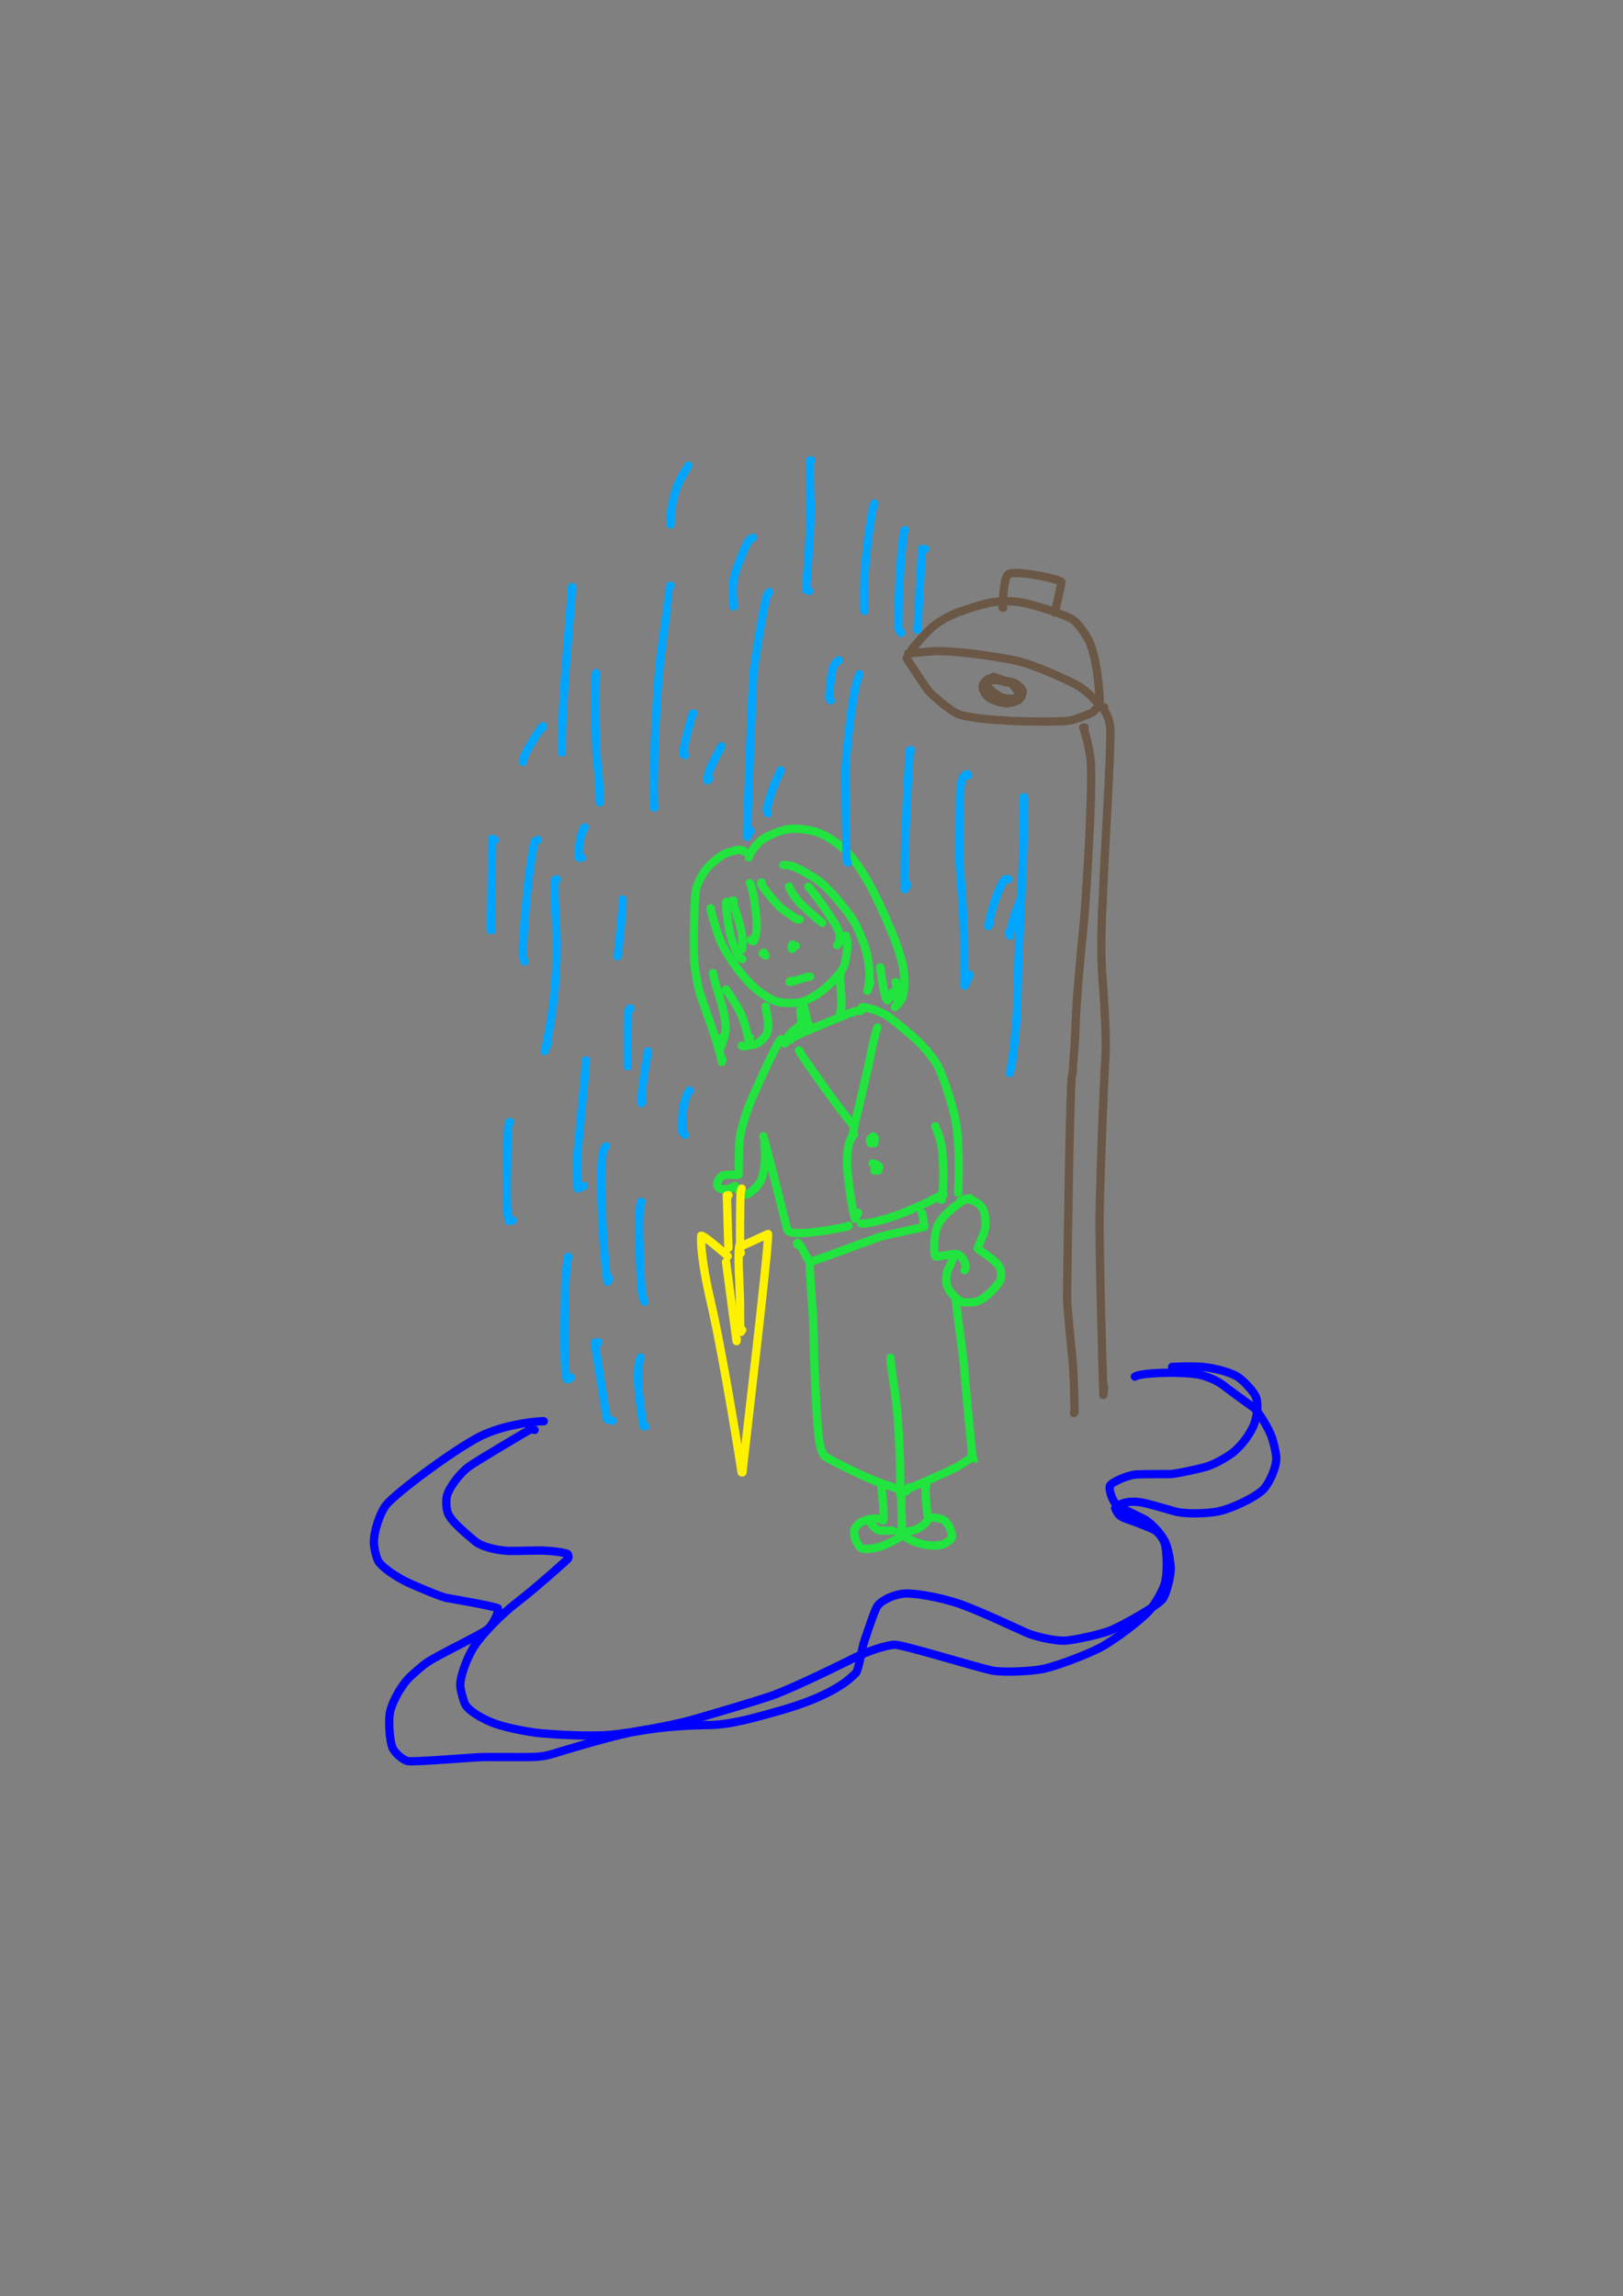 <?xml version="1.0" encoding="UTF-8" standalone="no"?>
<!DOCTYPE svg PUBLIC "-//W3C//DTD SVG 1.1//EN" "http://www.w3.org/Graphics/SVG/1.1/DTD/svg11.dtd">
<svg width="64.20" height="90.84" viewBox="0.00 0.00 535.00 757.00" xmlns="http://www.w3.org/2000/svg" xmlns:xlink="http://www.w3.org/1999/xlink">
<rect x="0.00" y="0.00" width="535.00" height="757.00" fill="#808080" stroke="none"/>
<g stroke-linecap="round" id="39">
<path d="M234.27,299.42 C234.25,299.72 234.26,299.98 234.32,300.22 C234.91,302.16 236.45,308.14 237.92,311.17 C240.35,316.12 245.11,322.51 248.83,325.75 C250.98,327.59 254.10,329.61 256.04,330.19 C257.85,330.71 261.84,330.84 263.81,330.43 C266.08,329.93 269.61,327.83 271.94,325.83 C274.43,323.65 277.60,320.33 278.32,318.21 C278.82,316.64 279.33,313.04 279.38,311.20 C279.39,310.55 279.01,309.21 278.80,308.48" fill="none" stroke="rgb(33, 228, 63)" stroke-width="2.73" stroke-opacity="1.00" stroke-linejoin="round"/>
<path d="M245.26,280.72 C245.26,280.72 245.16,280.47 245.16,280.47 C244.57,280.30 244.08,280.18 243.76,280.16 C242.82,280.13 240.10,280.90 238.64,281.61 C236.83,282.51 233.68,285.24 232.45,286.93 C230.75,289.33 229.58,292.22 229.35,293.69 C228.88,296.84 228.43,311.92 228.91,317.83 C229.08,319.84 230.14,325.43 230.70,327.40 C231.26,329.32 237.13,345.12 237.81,349.47 C237.84,349.66 237.87,349.87 237.90,350.11 C237.90,350.11 238.13,349.35 238.13,349.35" fill="none" stroke="rgb(33, 228, 63)" stroke-width="2.73" stroke-opacity="1.00" stroke-linejoin="round"/>
<path d="M235.04,320.82 C235.02,321.46 235.48,323.21 237.03,328.17 C238.45,332.65 239.33,337.05 239.19,339.45 C239.02,341.50 238.26,343.55 237.39,345.69 C237.39,345.69 237.55,342.22 237.55,342.22" fill="none" stroke="rgb(33, 228, 63)" stroke-width="2.73" stroke-opacity="1.00" stroke-linejoin="round"/>
<path d="M239.28,326.22 C241.67,329.59 243.58,332.53 244.61,335.15 C246.21,339.27 246.91,343.95 246.99,344.12 C246.99,344.12 247.19,342.03 247.19,342.03" fill="none" stroke="rgb(33, 228, 63)" stroke-width="2.73" stroke-opacity="1.00" stroke-linejoin="round"/>
<path d="M252.39,331.81 C252.38,332.34 252.43,332.93 252.59,333.50 C253.20,335.78 253.44,338.63 252.93,340.32 C252.41,341.95 250.15,343.99 248.72,344.33 C245.96,344.97 244.98,344.93 244.61,344.86 C244.61,344.86 244.49,344.73 244.49,344.73" fill="none" stroke="rgb(33, 228, 63)" stroke-width="2.73" stroke-opacity="1.00" stroke-linejoin="round"/>
<path d="M246.80,282.65 C246.76,281.80 249.19,278.24 251.38,276.69 C253.25,275.39 256.93,273.85 259.95,273.32 C261.49,273.06 264.88,273.21 268.23,274.03 C271.83,274.96 276.18,277.83 279.31,280.99 C282.29,284.04 286.32,290.29 289.97,298.22 C294.29,307.64 296.94,314.31 297.81,319.44 C298.31,322.48 298.15,326.75 297.55,328.52 C297.03,329.95 296.16,330.86 295.00,332.00" fill="none" stroke="rgb(33, 228, 63)" stroke-width="2.73" stroke-opacity="1.00" stroke-linejoin="round"/>
<path d="M258.18,285.16 C258.58,285.13 260.08,285.27 261.03,285.52 C262.99,286.05 267.98,289.06 269.28,289.95 C273.16,292.62 280.01,301.03 281.92,304.51 C282.95,306.39 284.75,310.84 285.42,313.19 C287.43,320.31 286.29,325.69 285.90,326.61 C286.09,326.10 286.27,325.59 286.46,325.07 C286.61,324.68 286.75,324.30 286.90,323.91" fill="none" stroke="rgb(33, 228, 63)" stroke-width="2.73" stroke-opacity="1.00" stroke-linejoin="round"/>
<path d="M290.18,318.89 C290.19,319.23 290.22,319.59 290.28,319.95 C291.56,328.71 292.03,329.30 292.56,329.75 C292.56,329.75 294.23,327.18 294.23,327.18" fill="none" stroke="rgb(33, 228, 63)" stroke-width="2.73" stroke-opacity="1.00" stroke-linejoin="round"/>
<path d="M295.19,323.71 C295.22,323.75 295.33,323.87 295.38,324.29 C295.55,325.67 295.74,327.84 295.77,328.92 C295.77,329.10 295.77,329.46 295.77,330.00 C295.77,330.12 295.77,330.26 295.77,330.42" fill="none" stroke="rgb(33, 228, 63)" stroke-width="2.73" stroke-opacity="1.00" stroke-linejoin="round"/>
<path d="M239.48,297.30 C239.48,297.30 239.38,297.40 239.38,297.40 C239.21,298.31 239.74,303.53 240.52,307.21 C241.38,311.13 243.12,314.81 243.76,315.62 C243.98,315.89 244.30,316.08 244.70,316.20" fill="none" stroke="rgb(33, 228, 63)" stroke-width="2.73" stroke-opacity="1.00" stroke-linejoin="round"/>
<path d="M247.19,291.13 C247.30,291.20 247.83,292.86 248.22,294.51 C248.78,296.84 249.38,302.35 249.44,304.76 C249.47,307.49 249.01,309.02 248.42,310.27 C248.42,310.27 247.47,309.90 247.47,309.90" fill="none" stroke="rgb(33, 228, 63)" stroke-width="2.73" stroke-opacity="1.00" stroke-linejoin="round"/>
<path d="M241.79,296.92 C241.79,296.92 241.40,296.97 241.40,296.97 C241.79,298.40 243.99,304.43 244.52,307.76 C244.94,310.46 244.71,312.73 244.57,313.06 C244.57,313.06 244.30,313.11 244.30,313.11" fill="none" stroke="rgb(33, 228, 63)" stroke-width="2.73" stroke-opacity="1.00" stroke-linejoin="round"/>
<path d="M251.04,290.94 C251.04,290.94 250.95,290.94 250.95,290.94 C250.95,290.94 250.85,291.29 250.85,291.29 C251.56,292.82 255.76,297.99 257.72,299.61 C258.32,300.10 262.46,302.87 262.75,303.10 C262.75,303.10 263.57,303.08 263.57,303.08" fill="none" stroke="rgb(33, 228, 63)" stroke-width="2.73" stroke-opacity="1.00" stroke-linejoin="round"/>
<path d="M260.10,292.29 C260.01,292.71 261.56,295.30 263.42,297.38 C265.31,299.45 269.47,302.99 270.38,303.72 C270.61,303.90 270.82,304.06 271.02,304.20" fill="none" stroke="rgb(33, 228, 63)" stroke-width="2.73" stroke-opacity="1.00" stroke-linejoin="round"/>
<path d="M266.47,292.29 C267.19,293.16 267.69,293.78 267.96,294.12 C271.05,298.02 275.93,305.22 276.44,306.93 C276.95,308.66 276.92,310.33 276.43,311.00 C276.37,311.07 276.20,311.26 275.91,311.57" fill="none" stroke="rgb(33, 228, 63)" stroke-width="2.73" stroke-opacity="1.00" stroke-linejoin="round"/>
<path d="M251.81,314.07 C251.81,314.07 251.53,314.14 251.53,314.14 C251.53,314.14 251.43,314.37 251.43,314.37 C251.43,314.37 252.35,315.02 252.35,315.02 C252.29,314.87 252.26,314.77 252.24,314.74 C252.23,314.71 252.22,314.68 252.20,314.67" fill="none" stroke="rgb(33, 228, 63)" stroke-width="2.73" stroke-opacity="1.00" stroke-linejoin="round"/>
<path d="M261.26,311.37 C261.26,311.37 260.88,312.24 260.88,312.24 C260.88,312.24 262.32,311.79 262.32,311.79 C262.32,311.79 261.44,311.83 261.44,311.83 C261.44,311.83 261.08,312.83 261.08,312.83" fill="none" stroke="rgb(33, 228, 63)" stroke-width="2.73" stroke-opacity="1.00" stroke-linejoin="round"/>
<path d="M260.68,323.33 C260.68,323.33 260.30,323.62 260.30,323.62 C260.30,323.62 260.30,323.71 260.30,323.71 C260.84,323.76 265.74,322.16 266.26,322.04 C266.51,321.98 266.77,321.96 267.04,321.98" fill="none" stroke="rgb(33, 228, 63)" stroke-width="2.73" stroke-opacity="1.00" stroke-linejoin="round"/>
<path d="M265.12,330.27 C265.12,330.27 264.92,330.36 264.92,330.36 C264.88,330.59 264.75,331.23 264.88,331.73 C265.89,335.02 266.11,336.85 266.14,337.27 C266.14,337.27 266.57,337.54 266.57,337.54" fill="none" stroke="rgb(33, 228, 63)" stroke-width="2.73" stroke-opacity="1.00" stroke-linejoin="round"/>
<path d="M277.07,321.01 C277.07,321.01 276.97,321.01 276.97,321.01 C276.97,321.01 276.88,321.11 276.88,321.11 C276.85,322.20 277.16,326.65 277.36,329.08 C277.47,330.73 277.32,332.21 276.91,334.03 C276.91,334.03 277.42,333.40 277.42,333.40" fill="none" stroke="rgb(33, 228, 63)" stroke-width="2.73" stroke-opacity="1.00" stroke-linejoin="round"/>
<path d="M257.79,342.61 C257.56,342.59 257.36,342.66 257.21,342.80 C255.89,344.05 248.02,361.61 247.14,363.85 C245.32,368.52 243.99,373.64 243.80,375.58 C243.53,378.52 243.52,386.14 243.47,387.28 C242.86,387.37 239.68,387.12 238.51,387.45 C237.21,387.86 236.04,389.81 236.50,390.95 C237.57,393.33 241.66,391.37 242.29,390.98 C243.10,392.48 244.74,393.90 245.97,393.78 C247.09,393.62 249.86,391.21 250.78,389.21 C252.70,384.89 252.17,378.14 252.02,377.53 C252.02,377.53 252.01,377.87 252.01,377.87" fill="none" stroke="rgb(33, 228, 63)" stroke-width="2.73" stroke-opacity="1.00" stroke-linejoin="round"/>
<path d="M251.62,374.61 C251.61,374.58 251.96,375.87 252.13,376.45 C253.08,379.70 259.46,405.22 259.55,405.47 C260.53,408.19 278.02,404.71 279.18,404.35 C279.29,404.32 279.48,404.24 279.77,404.10" fill="none" stroke="rgb(33, 228, 63)" stroke-width="2.73" stroke-opacity="1.00" stroke-linejoin="round"/>
<path d="M263.77,333.16 C263.77,333.16 264.30,337.80 264.30,337.80 C261.01,339.73 259.28,341.75 258.63,344.02 C258.63,344.02 259.72,342.99 259.72,342.99" fill="none" stroke="rgb(33, 228, 63)" stroke-width="2.73" stroke-opacity="1.00" stroke-linejoin="round"/>
<path d="M260.49,342.80 C260.46,342.80 260.43,342.80 260.39,342.80 C260.36,342.80 260.33,342.80 260.30,342.80 C260.72,341.70 273.69,336.74 278.56,334.59 C280.92,333.62 283.71,332.84 284.15,332.77 C284.15,332.77 283.66,333.32 283.66,333.32" fill="none" stroke="rgb(33, 228, 63)" stroke-width="2.73" stroke-opacity="1.00" stroke-linejoin="round"/>
<path d="M263.57,346.46 C263.57,346.46 263.38,346.27 263.38,346.27 C263.85,347.17 264.24,347.84 265.04,349.00 C278.71,368.65 281.18,370.76 281.17,370.75 C281.17,370.75 281.78,370.28 281.78,370.28" fill="none" stroke="rgb(33, 228, 63)" stroke-width="2.73" stroke-opacity="1.00" stroke-linejoin="round"/>
<path d="M289.21,338.75 C288.76,339.78 287.63,344.46 287.13,347.06 C286.00,353.11 281.13,372.74 281.12,373.84 C281.12,373.84 281.31,373.64 281.31,373.64" fill="none" stroke="rgb(33, 228, 63)" stroke-width="2.73" stroke-opacity="1.00" stroke-linejoin="round"/>
<path d="M281.50,374.03 C279.93,375.24 279.27,378.70 279.22,382.63 C279.19,388.37 281.27,400.82 281.88,401.79 C281.88,401.79 282.85,399.86 282.85,399.86" fill="none" stroke="rgb(33, 228, 63)" stroke-width="2.73" stroke-opacity="1.00" stroke-linejoin="round"/>
<path d="M287.87,374.61 C287.24,375.02 286.89,375.32 286.80,375.62 C286.69,376.04 286.76,376.46 286.98,376.85 C286.98,376.85 288.19,376.85 288.19,376.85 C288.19,376.85 288.38,375.33 288.38,375.33 C288.38,375.33 287.04,375.52 287.04,375.52" fill="none" stroke="rgb(33, 228, 63)" stroke-width="2.73" stroke-opacity="1.00" stroke-linejoin="round"/>
<path d="M288.83,383.86 C288.83,383.86 288.23,385.90 288.23,385.90 C288.23,385.90 289.49,385.85 289.49,385.85 C289.49,385.85 289.84,384.60 289.84,384.60 C289.53,384.27 289.28,384.11 288.63,383.88 C288.43,383.81 288.11,383.69 287.64,383.51" fill="none" stroke="rgb(33, 228, 63)" stroke-width="2.73" stroke-opacity="1.00" stroke-linejoin="round"/>
<path d="M284.20,332.00 C286.01,332.06 290.29,333.46 292.47,334.89 C293.56,335.63 296.70,338.16 300.64,341.48 C303.34,343.75 307.22,348.07 308.89,351.00 C311.14,355.02 314.58,365.96 315.31,371.29 C316.10,377.21 316.21,386.06 315.82,393.18 C315.82,393.18 315.82,392.54 315.82,392.54" fill="none" stroke="rgb(33, 228, 63)" stroke-width="2.73" stroke-opacity="1.00" stroke-linejoin="round"/>
<path d="M308.30,371.33 C308.29,371.29 309.89,374.83 310.43,378.23 C311.12,382.79 311.17,391.36 310.42,395.56 C310.42,395.56 310.42,394.27 310.42,394.27" fill="none" stroke="rgb(33, 228, 63)" stroke-width="2.73" stroke-opacity="1.00" stroke-linejoin="round"/>
<path d="M319.71,395.01 C319.54,395.01 318.94,395.02 318.63,395.18 C314.91,397.02 310.43,401.10 309.08,404.01 C307.79,406.90 307.64,413.28 308.35,414.17 C308.83,414.69 313.49,412.98 314.08,413.94 C314.30,414.35 314.07,415.52 312.44,418.62 C311.88,419.68 311.70,422.56 312.29,424.17 C312.98,425.96 315.43,428.56 317.04,429.15 C318.28,429.58 321.05,429.43 322.36,428.94 C325.02,427.90 329.19,423.57 329.82,421.74 C330.11,420.84 330.03,418.93 329.58,417.91 C328.43,415.40 322.32,411.91 322.24,411.65 C322.26,411.42 324.15,407.07 324.56,405.76 C325.17,403.75 324.83,400.19 324.00,398.58 C322.44,395.72 318.57,395.06 317.79,395.34 C317.60,395.41 317.16,395.62 316.48,395.98" fill="none" stroke="rgb(33, 228, 63)" stroke-width="2.73" stroke-opacity="1.00" stroke-linejoin="round"/>
<path d="M314.38,414.06 C314.38,414.06 314.06,413.69 314.06,413.69 C314.06,413.69 314.19,413.47 314.19,413.47 C314.83,413.21 316.19,413.46 317.01,414.51 C318.64,416.65 318.30,418.05 318.11,418.44 C318.07,418.51 318.01,418.61 317.94,418.74" fill="none" stroke="rgb(33, 228, 63)" stroke-width="2.73" stroke-opacity="1.00" stroke-linejoin="round"/>
<path d="M262.88,410.35 C262.88,410.35 262.72,409.94 262.72,409.94 C262.72,409.94 262.87,409.72 262.87,409.72 C263.82,409.88 266.37,415.76 266.95,415.97 C267.61,416.09 283.21,410.14 289.75,407.85 C292.42,406.94 302.73,405.01 304.70,404.40 C304.74,404.29 304.36,402.21 304.15,401.00 C304.08,400.67 304.00,400.28 303.89,399.85" fill="none" stroke="rgb(33, 228, 63)" stroke-width="2.73" stroke-opacity="1.00" stroke-linejoin="round"/>
<path d="M284.03,403.40 C284.03,403.40 283.87,403.40 283.87,403.40 C284.10,403.40 284.79,403.39 285.23,403.33 C296.42,401.85 310.60,393.78 310.61,393.78 C310.65,393.76 310.78,393.74 310.99,393.72" fill="none" stroke="rgb(33, 228, 63)" stroke-width="2.73" stroke-opacity="1.00" stroke-linejoin="round"/>
<path d="M266.92,416.64 C266.92,416.64 266.92,416.48 266.92,416.48 C266.89,421.30 268.02,431.69 268.17,438.38 C268.25,449.54 269.30,471.04 270.14,475.55 C270.66,478.28 271.30,479.91 272.54,480.55 C273.83,481.18 283.39,486.51 291.00,489.16 C293.54,490.01 298.20,491.56 298.68,491.69 C298.68,491.69 299.69,490.26 299.69,490.26" fill="none" stroke="rgb(33, 228, 63)" stroke-width="2.73" stroke-opacity="1.00" stroke-linejoin="round"/>
<path d="M293.56,447.64 C293.52,448.87 293.85,451.37 294.77,457.39 C296.74,470.28 296.79,486.70 296.80,492.82 C296.80,492.82 297.27,491.56 297.27,491.56" fill="none" stroke="rgb(33, 228, 63)" stroke-width="2.73" stroke-opacity="1.00" stroke-linejoin="round"/>
<path d="M297.11,491.56 C299.19,491.18 313.58,484.63 315.43,483.59 C316.44,483.02 319.40,481.11 320.51,480.39 C320.51,480.39 320.20,479.61 320.20,479.61" fill="none" stroke="rgb(33, 228, 63)" stroke-width="2.73" stroke-opacity="1.00" stroke-linejoin="round"/>
<path d="M315.19,428.43 C315.19,428.43 315.03,428.59 315.03,428.59 C315.00,428.85 317.72,448.60 317.93,452.08 C318.25,457.47 320.69,481.71 320.68,481.60 C320.68,481.60 321.00,481.22 321.00,481.22" fill="none" stroke="rgb(33, 228, 63)" stroke-width="2.73" stroke-opacity="1.00" stroke-linejoin="round"/>
<path d="M290.49,489.78 C290.49,489.75 290.49,489.83 290.49,489.86 C291.01,493.98 291.33,498.40 291.27,499.89 C291.26,500.21 291.21,500.66 291.14,501.24 C291.14,501.24 290.97,501.24 290.97,501.24" fill="none" stroke="rgb(33, 228, 63)" stroke-width="2.73" stroke-opacity="1.00" stroke-linejoin="round"/>
<path d="M290.81,501.08 C290.63,500.95 290.33,500.84 290.21,500.79 C289.09,500.37 286.14,500.66 284.07,501.66 C283.25,502.08 281.97,503.43 281.67,504.29 C281.09,506.03 282.61,509.84 284.16,510.49 C285.06,510.83 287.97,510.61 290.82,509.64 C292.90,508.92 297.09,506.66 297.23,506.08 C297.49,504.68 296.95,493.60 297.07,492.85 C297.09,492.73 297.16,492.52 297.27,492.20" fill="none" stroke="rgb(33, 228, 63)" stroke-width="2.73" stroke-opacity="1.00" stroke-linejoin="round"/>
<path d="M305.34,490.10 C305.34,490.10 305.10,490.10 305.10,490.10 C305.02,490.06 305.02,490.65 305.15,492.74 C305.53,499.14 305.93,500.22 306.02,500.27 C308.11,500.12 310.31,500.60 311.31,501.31 C312.91,502.51 314.27,505.96 313.64,507.09 C313.31,507.65 311.73,508.80 310.69,509.17 C309.42,509.60 306.44,509.61 304.58,509.19 C299.45,507.97 297.91,506.33 297.54,505.74 C297.45,505.59 297.31,505.33 297.11,504.96" fill="none" stroke="rgb(33, 228, 63)" stroke-width="2.73" stroke-opacity="1.00" stroke-linejoin="round"/>
<path d="M286.94,501.08 C286.94,501.08 286.78,501.45 286.78,501.45 C287.09,502.49 288.74,504.37 289.81,504.52 C290.34,504.58 292.97,504.65 293.24,504.63 C293.38,504.62 293.63,504.58 294.01,504.52" fill="none" stroke="rgb(33, 228, 63)" stroke-width="2.73" stroke-opacity="1.00" stroke-linejoin="round"/>
<path d="M305.67,501.40 C305.59,501.44 304.52,503.05 302.31,504.02 C300.08,504.99 296.81,505.30 296.17,505.28 C296.17,505.28 295.98,504.96 295.98,504.96" fill="none" stroke="rgb(33, 228, 63)" stroke-width="2.73" stroke-opacity="1.00" stroke-linejoin="round"/>
<path d="M240.14,394.01 C240.14,394.01 239.60,394.06 239.60,394.06 C239.60,394.06 240.10,411.40 240.10,411.40 C240.10,411.40 240.14,410.63 240.14,410.63" fill="none" stroke="rgb(255, 242, 0)" stroke-width="2.73" stroke-opacity="1.00" stroke-linejoin="round"/>
<path d="M244.49,391.84 C244.40,391.99 244.22,392.58 244.14,393.37 C243.91,395.76 243.94,409.91 243.95,412.76 C243.95,412.76 244.22,413.05 244.22,413.05" fill="none" stroke="rgb(255, 242, 0)" stroke-width="2.73" stroke-opacity="1.00" stroke-linejoin="round"/>
<path d="M239.87,414.14 C239.97,414.06 238.62,412.99 238.07,412.52 C232.58,407.84 231.56,407.40 231.15,407.38 C230.84,411.90 232.36,420.96 234.30,429.21 C238.54,447.56 244.37,484.47 244.45,485.36 C244.45,485.36 244.49,485.11 244.49,485.11" fill="none" stroke="rgb(255, 242, 0)" stroke-width="2.73" stroke-opacity="1.00" stroke-linejoin="round"/>
<path d="M244.49,410.60 C244.49,410.60 243.68,411.15 243.68,411.15 C243.68,411.15 253.16,406.81 253.16,406.81 C253.50,410.90 245.60,477.07 245.02,482.71 C244.93,483.60 244.85,484.49 244.76,485.38" fill="none" stroke="rgb(255, 242, 0)" stroke-width="2.73" stroke-opacity="1.00" stroke-linejoin="round"/>
<path d="M239.33,416.31 C239.33,416.31 239.33,416.04 239.33,416.04 C239.33,416.04 242.79,442.14 242.79,442.14 C242.79,442.14 242.86,441.48 242.86,441.48" fill="none" stroke="rgb(255, 242, 0)" stroke-width="2.73" stroke-opacity="1.00" stroke-linejoin="round"/>
<path d="M243.95,410.06 C242.86,411.95 243.94,424.06 243.95,430.37 C243.92,436.71 243.99,437.76 244.21,439.12 C244.21,439.12 244.68,438.46 244.68,438.46" fill="none" stroke="rgb(255, 242, 0)" stroke-width="2.73" stroke-opacity="1.00" stroke-linejoin="round"/>
<path d="M188.53,193.49 C188.10,201.32 185.35,229.03 185.19,244.87 C185.19,245.79 185.19,246.72 185.19,247.64 C185.19,247.91 185.19,248.07 185.19,248.10" fill="none" stroke="rgb(0, 165, 255)" stroke-width="2.73" stroke-opacity="1.00" stroke-linejoin="round"/>
<path d="M178.93,239.80 C178.93,239.73 178.93,239.66 178.93,239.59 C178.93,239.52 178.93,239.45 178.93,239.38 C177.95,240.48 177.24,241.47 176.01,243.47 C174.82,245.43 173.32,248.09 172.92,249.09 C172.75,249.52 172.56,250.21 172.35,251.15" fill="none" stroke="rgb(0, 165, 255)" stroke-width="2.73" stroke-opacity="1.00" stroke-linejoin="round"/>
<path d="M163.08,276.92 C163.08,276.92 162.25,276.50 162.25,276.50 C162.25,276.50 161.81,306.63 161.81,306.63 C161.81,306.63 162.11,306.60 162.11,306.60" fill="none" stroke="rgb(0, 165, 255)" stroke-width="2.73" stroke-opacity="1.00" stroke-linejoin="round"/>
<path d="M177.26,276.92 C177.26,276.92 176.26,277.38 176.26,277.38 C173.75,287.39 172.03,313.70 172.36,315.37 C172.42,315.67 172.61,316.22 172.92,317.00" fill="none" stroke="rgb(0, 165, 255)" stroke-width="2.73" stroke-opacity="1.00" stroke-linejoin="round"/>
<path d="M168.09,369.94 C168.09,369.94 167.88,369.94 167.88,369.94 C167.37,370.59 167.24,375.16 167.21,380.26 C167.13,386.99 166.75,399.62 167.70,402.53 C167.70,402.53 169.03,402.32 169.03,402.32" fill="none" stroke="rgb(0, 165, 255)" stroke-width="2.73" stroke-opacity="1.00" stroke-linejoin="round"/>
<path d="M183.52,289.85 C183.52,289.85 182.90,290.18 182.90,290.18 C182.44,293.01 183.36,302.22 183.51,311.35 C183.48,328.77 180.70,341.91 179.55,346.48 C179.55,346.48 180.60,343.66 180.60,343.66" fill="none" stroke="rgb(0, 165, 255)" stroke-width="2.73" stroke-opacity="1.00" stroke-linejoin="round"/>
<path d="M193.12,349.92 C193.12,349.85 193.12,349.78 193.12,349.71 C193.12,349.67 193.12,349.62 193.12,349.57 C193.09,352.57 190.51,377.74 190.37,379.89 C190.32,380.70 190.15,388.92 190.41,391.84 C190.41,391.84 192.50,390.94 192.50,390.94" fill="none" stroke="rgb(0, 165, 255)" stroke-width="2.73" stroke-opacity="1.00" stroke-linejoin="round"/>
<path d="M187.28,414.58 C187.28,414.58 187.28,414.30 187.28,414.30 C186.81,416.47 186.47,419.99 186.25,425.29 C185.65,450.52 186.50,453.98 186.93,454.77 C186.93,454.77 188.20,454.18 188.20,454.18" fill="none" stroke="rgb(0, 165, 255)" stroke-width="2.73" stroke-opacity="1.00" stroke-linejoin="round"/>
<path d="M197.29,442.53 C197.29,442.53 196.24,442.53 196.24,442.53 C196.24,442.53 196.04,442.73 196.04,442.73 C196.04,442.73 200.04,467.79 200.04,467.79 C200.04,467.79 201.87,468.39 201.87,468.39" fill="none" stroke="rgb(0, 165, 255)" stroke-width="2.73" stroke-opacity="1.00" stroke-linejoin="round"/>
<path d="M211.47,396.22 C211.47,396.22 211.26,396.22 211.26,396.22 C210.73,398.63 210.60,402.85 210.69,406.84 C211.03,420.18 211.44,426.12 211.85,427.44 C211.92,427.68 212.13,428.25 212.47,429.15" fill="none" stroke="rgb(0, 165, 255)" stroke-width="2.73" stroke-opacity="1.00" stroke-linejoin="round"/>
<path d="M211.05,447.53 C210.54,449.41 210.30,451.00 210.27,453.30 C210.23,458.31 211.64,467.83 212.13,470.16 C212.13,470.16 212.68,470.26 212.68,470.26" fill="none" stroke="rgb(0, 165, 255)" stroke-width="2.73" stroke-opacity="1.00" stroke-linejoin="round"/>
<path d="M199.79,377.87 C198.40,378.79 198.19,383.37 198.15,388.54 C198.18,404.29 199.72,419.36 200.25,422.59 C200.25,422.59 200.88,421.64 200.88,421.64" fill="none" stroke="rgb(0, 165, 255)" stroke-width="2.73" stroke-opacity="1.00" stroke-linejoin="round"/>
<path d="M207.71,332.40 C207.20,332.91 206.97,333.61 206.93,335.23 C206.87,338.70 206.88,349.20 206.88,350.95 C206.88,351.16 206.88,351.36 206.88,351.57" fill="none" stroke="rgb(0, 165, 255)" stroke-width="2.73" stroke-opacity="1.00" stroke-linejoin="round"/>
<path d="M213.55,346.58 C213.04,349.63 211.92,356.36 211.62,359.87 C211.50,361.21 211.46,362.75 211.47,363.69 C211.47,363.69 211.75,362.82 211.75,362.82" fill="none" stroke="rgb(0, 165, 255)" stroke-width="2.73" stroke-opacity="1.00" stroke-linejoin="round"/>
<path d="M227.32,359.52 C226.44,360.07 225.34,363.47 225.03,366.80 C224.80,369.49 224.83,371.42 224.91,373.16 C224.91,373.16 225.83,374.11 225.83,374.11" fill="none" stroke="rgb(0, 165, 255)" stroke-width="2.73" stroke-opacity="1.00" stroke-linejoin="round"/>
<path d="M192.70,272.75 C192.42,273.09 191.82,274.32 191.55,275.36 C190.81,278.24 190.58,281.63 190.68,282.64 C190.68,282.64 191.86,282.76 191.86,282.76" fill="none" stroke="rgb(0, 165, 255)" stroke-width="2.73" stroke-opacity="1.00" stroke-linejoin="round"/>
<path d="M205.21,296.53 C205.22,297.18 205.18,298.48 205.08,300.08 C204.83,303.68 203.85,313.06 203.78,313.66 C203.73,314.00 203.66,314.54 203.54,315.30" fill="none" stroke="rgb(0, 165, 255)" stroke-width="2.73" stroke-opacity="1.00" stroke-linejoin="round"/>
<path d="M196.45,221.86 C195.99,224.77 196.19,246.42 196.94,252.01 C197.34,254.98 197.72,261.01 197.70,264.55 C197.70,264.55 197.70,263.57 197.70,263.57" fill="none" stroke="rgb(0, 165, 255)" stroke-width="2.73" stroke-opacity="1.00" stroke-linejoin="round"/>
<path d="M221.06,193.08 C221.06,193.08 220.85,193.08 220.85,193.08 C220.83,193.10 219.60,203.23 217.85,215.51 C216.21,228.86 215.10,256.93 215.64,266.27 C215.64,266.27 215.64,265.59 215.64,265.59" fill="none" stroke="rgb(0, 165, 255)" stroke-width="2.73" stroke-opacity="1.00" stroke-linejoin="round"/>
<path d="M226.90,153.45 C226.82,153.70 224.25,157.54 223.24,160.25 C221.34,165.41 221.08,169.57 221.06,170.58 C221.06,171.35 221.06,172.11 221.06,172.87" fill="none" stroke="rgb(0, 165, 255)" stroke-width="2.73" stroke-opacity="1.00" stroke-linejoin="round"/>
<path d="M248.18,177.23 C247.50,177.63 247.05,177.94 246.82,178.16 C245.89,179.13 242.83,187.24 242.42,188.51 C241.94,190.08 241.59,192.19 241.54,193.80 C241.51,194.92 241.69,198.13 241.80,199.96" fill="none" stroke="rgb(0, 165, 255)" stroke-width="2.73" stroke-opacity="1.00" stroke-linejoin="round"/>
<path d="M228.57,235.21 C228.57,235.21 228.36,235.21 228.36,235.21 C227.91,235.86 225.93,244.14 225.71,245.23 C225.37,246.99 225.19,248.51 225.26,248.65 C225.26,248.65 225.86,248.95 225.86,248.95" fill="none" stroke="rgb(0, 165, 255)" stroke-width="2.73" stroke-opacity="1.00" stroke-linejoin="round"/>
<path d="M237.75,246.05 C237.67,246.52 234.83,251.28 233.94,253.67 C233.49,254.89 233.24,256.21 233.16,257.25 C233.16,257.25 233.80,256.68 233.80,256.68" fill="none" stroke="rgb(0, 165, 255)" stroke-width="2.73" stroke-opacity="1.00" stroke-linejoin="round"/>
<path d="M253.60,195.16 C253.18,195.50 252.84,196.06 252.54,197.14 C251.62,200.45 248.61,218.61 248.35,222.04 C247.84,229.88 246.11,275.33 246.23,275.88 C246.23,275.88 247.37,273.89 247.37,273.89" fill="none" stroke="rgb(0, 165, 255)" stroke-width="2.73" stroke-opacity="1.00" stroke-linejoin="round"/>
<path d="M257.35,253.98 C256.64,255.45 255.53,257.85 255.04,259.12 C253.75,262.48 252.70,266.52 252.77,267.01 C252.79,267.20 252.91,267.56 253.13,268.09" fill="none" stroke="rgb(0, 165, 255)" stroke-width="2.73" stroke-opacity="1.00" stroke-linejoin="round"/>
<path d="M267.37,151.78 C267.37,151.78 266.95,151.78 266.95,151.78 C266.95,155.33 266.96,162.14 267.14,165.47 C267.53,172.74 265.86,190.63 265.72,194.45 C265.72,194.45 266.72,194.80 266.72,194.80" fill="none" stroke="rgb(0, 165, 255)" stroke-width="2.73" stroke-opacity="1.00" stroke-linejoin="round"/>
<path d="M288.22,165.96 C287.37,167.22 285.22,183.25 284.98,189.78 C284.85,193.27 284.87,196.72 284.89,197.75 C284.89,198.96 284.89,200.17 284.89,201.37" fill="none" stroke="rgb(0, 165, 255)" stroke-width="2.73" stroke-opacity="1.00" stroke-linejoin="round"/>
<path d="M276.54,217.69 C275.56,218.25 274.84,219.09 274.51,220.41 C273.78,223.48 273.42,227.73 273.36,230.21 C273.36,230.21 273.87,230.89 273.87,230.89" fill="none" stroke="rgb(0, 165, 255)" stroke-width="2.73" stroke-opacity="1.00" stroke-linejoin="round"/>
<path d="M283.22,222.69 C283.22,222.69 283.22,222.28 283.22,222.28 C282.68,223.87 282.24,225.34 281.93,226.78 C280.63,232.78 279.09,245.98 278.72,253.23 C278.58,256.48 279.04,283.32 279.06,283.43 C279.09,283.62 279.21,283.94 279.42,284.38" fill="none" stroke="rgb(0, 165, 255)" stroke-width="2.73" stroke-opacity="1.00" stroke-linejoin="round"/>
<path d="M304.91,180.98 C304.91,180.98 303.91,180.98 303.91,180.98 C303.91,180.98 302.41,207.60 302.41,207.60 C302.41,207.60 302.41,207.02 302.41,207.02" fill="none" stroke="rgb(0, 165, 255)" stroke-width="2.73" stroke-opacity="1.00" stroke-linejoin="round"/>
<path d="M298.23,174.72 C297.39,175.61 296.27,193.24 296.19,201.04 C296.17,203.19 296.07,206.54 296.17,207.03 C296.26,207.42 296.55,207.96 297.05,208.65" fill="none" stroke="rgb(0, 165, 255)" stroke-width="2.73" stroke-opacity="1.00" stroke-linejoin="round"/>
<path d="M300.32,247.31 C300.32,247.31 299.90,247.31 299.90,247.31 C299.64,249.39 298.78,266.61 298.49,273.78 C298.21,283.04 298.22,290.90 298.23,293.19 C298.23,293.19 299.06,291.55 299.06,291.55" fill="none" stroke="rgb(0, 165, 255)" stroke-width="2.73" stroke-opacity="1.00" stroke-linejoin="round"/>
<path d="M319.09,255.65 C319.09,255.65 319.09,255.44 319.09,255.44 C319.09,255.44 318.74,255.23 318.74,255.23 C317.67,255.33 316.85,257.23 316.60,259.47 C316.34,261.93 316.17,281.02 316.27,284.40 C316.29,285.17 317.74,301.73 317.84,310.88 C317.83,315.03 317.82,322.06 317.96,324.98 C317.96,324.98 319.65,321.35 319.65,321.35" fill="none" stroke="rgb(0, 165, 255)" stroke-width="2.73" stroke-opacity="1.00" stroke-linejoin="round"/>
<path d="M332.44,289.85 C332.44,289.85 331.26,289.85 331.26,289.85 C330.45,290.50 328.71,294.38 327.50,298.30 C326.80,300.59 326.29,302.73 325.76,305.38 C325.76,305.38 326.39,304.10 326.39,304.10" fill="none" stroke="rgb(0, 165, 255)" stroke-width="2.73" stroke-opacity="1.00" stroke-linejoin="round"/>
<path d="M336.61,296.11 C335.39,298.75 333.86,303.04 333.36,305.55 C333.27,306.01 333.10,307.00 332.86,308.52 C332.86,308.52 332.55,307.37 332.55,307.37" fill="none" stroke="rgb(0, 165, 255)" stroke-width="2.73" stroke-opacity="1.00" stroke-linejoin="round"/>
<path d="M337.44,262.74 C337.45,265.79 337.43,272.39 337.42,275.95 C337.28,284.43 335.58,313.34 335.30,331.18 C335.23,335.46 333.98,350.65 332.80,353.77 C332.80,353.77 333.27,352.01 333.27,352.01" fill="none" stroke="rgb(0, 165, 255)" stroke-width="2.73" stroke-opacity="1.00" stroke-linejoin="round"/>
<path d="M179.25,468.55 C179.21,468.39 167.03,469.05 157.97,473.67 C149.27,478.21 131.16,491.67 127.45,495.94 C125.31,498.47 123.12,504.97 123.25,508.73 C123.35,510.62 124.02,513.38 124.68,514.61 C125.86,516.68 130.37,519.73 134.52,521.75 C135.96,522.44 144.87,526.26 146.99,526.75 C147.32,526.82 162.45,529.37 164.11,530.19 C164.47,531.22 162.97,534.92 160.89,536.98 C159.21,538.60 144.38,545.51 140.56,548.21 C138.74,549.51 135.39,552.46 134.22,553.77 C131.49,556.88 128.98,561.92 128.50,564.76 C128.03,567.82 128.46,573.96 129.35,576.12 C130.14,577.95 132.83,580.25 134.47,580.58 C136.79,580.98 156.74,579.22 159.54,579.25 C162.64,579.26 169.64,579.26 173.53,579.26 C177.53,579.24 179.54,579.03 182.79,578.02 C184.49,577.49 199.01,573.04 207.85,571.14 C216.38,569.53 224.28,568.81 234.97,568.65 C240.30,568.43 246.37,566.99 254.91,564.56 C264.46,562.01 272.95,558.68 278.62,554.56 C279.81,553.68 281.42,552.29 282.20,551.45 C282.99,550.54 284.28,542.93 284.67,541.81 C285.04,540.75 287.96,531.63 289.11,529.64 C290.15,527.94 293.75,525.87 297.78,525.38 C300.90,525.04 309.54,526.41 316.37,528.77 C323.46,531.25 337.83,538.14 339.30,538.66 C342.35,539.73 347.62,540.96 350.89,540.88 C354.02,540.77 362.83,538.75 365.70,537.64 C370.23,535.87 381.94,529.08 383.29,527.12 C384.54,525.25 385.78,520.17 385.90,517.54 C385.98,515.53 385.17,510.86 384.24,508.67 C383.05,505.94 379.68,502.19 377.01,500.72 C376.58,500.49 369.01,496.95 367.91,495.92 C366.59,494.65 365.33,490.76 365.94,489.67 C366.60,488.61 371.32,486.49 374.01,486.14 C376.08,485.90 385.00,486.01 386.00,485.94 C388.26,485.78 395.70,484.16 398.05,483.40 C400.75,482.51 404.78,480.23 406.77,478.58 C409.07,476.61 411.75,473.31 413.17,470.10 C414.63,466.67 414.86,462.66 413.94,460.40 C413.17,458.68 409.98,455.17 407.90,453.84 C405.51,452.36 400.47,451.06 396.84,450.67 C394.07,450.39 390.42,450.46 387.81,450.57 C387.33,450.59 386.85,450.61 386.37,450.63" fill="none" stroke="rgb(0, 0, 255)" stroke-width="2.73" stroke-opacity="1.00" stroke-linejoin="round"/>
<path d="M374.10,453.83 C375.79,452.67 386.29,452.13 393.75,452.94 C396.49,453.22 400.35,454.60 402.94,456.49 C408.39,460.61 413.06,463.88 413.29,464.07 C414.86,465.37 418.10,470.68 419.22,473.77 C419.85,475.57 420.65,479.05 420.72,480.55 C420.81,483.91 418.25,489.14 416.49,490.96 C413.52,493.94 405.39,497.56 401.36,498.31 C397.04,499.09 391.16,499.08 387.93,498.43 C386.88,498.21 379.27,495.87 376.57,495.36 C370.77,494.31 368.24,496.39 367.60,497.18 C368.30,498.95 369.06,499.88 370.59,500.46 C371.56,500.82 379.50,503.61 380.96,504.65 C382.01,505.43 383.36,507.21 383.83,508.48 C384.74,511.07 384.94,518.63 383.96,522.06 C383.03,525.18 380.26,529.38 379.08,530.74 C376.17,534.05 367.14,540.91 362.32,543.36 C357.71,545.69 348.54,549.14 344.21,550.12 C340.23,551.01 331.07,551.39 327.41,550.79 C322.80,549.95 297.71,542.16 294.95,542.22 C291.94,542.33 285.85,544.48 282.03,546.34 C278.54,548.09 262.45,556.06 254.93,558.82 C250.43,560.46 233.91,565.32 227.42,567.16 C221.03,568.87 209.23,571.04 202.43,571.81 C196.89,572.41 187.95,572.20 178.31,571.41 C174.27,571.02 167.99,569.80 163.77,568.44 C159.83,567.13 154.72,564.30 153.36,561.91 C152.78,560.82 151.78,557.12 151.72,555.75 C151.64,552.29 154.25,546.10 155.98,543.27 C158.70,538.92 165.17,532.26 170.57,528.14 C175.68,524.26 186.96,514.30 187.25,513.83 C187.48,513.45 187.42,513.02 187.18,512.39 C185.93,511.62 180.32,511.11 177.27,511.16 C174.49,511.22 168.58,511.32 167.53,511.28 C162.84,511.02 158.52,509.67 156.71,508.20 C151.38,503.74 148.69,501.23 147.69,498.94 C147.14,497.58 146.95,494.94 147.28,493.34 C147.93,490.48 151.40,485.97 154.36,483.64 C156.39,482.08 174.49,471.31 174.95,471.22 C175.22,471.18 175.64,471.24 176.24,471.40" fill="none" stroke="rgb(0, 0, 255)" stroke-width="2.73" stroke-opacity="1.00" stroke-linejoin="round"/>
<path d="M300.95,214.74 C300.95,214.74 300.49,214.74 300.49,214.74 C300.49,214.74 300.29,214.42 300.29,214.42 C300.43,214.27 304.59,209.05 307.66,206.44 C309.32,205.06 313.34,202.72 316.03,201.78 C319.44,200.59 323.10,199.41 325.85,198.78 C328.39,198.21 331.86,198.10 335.11,198.36 C339.25,198.72 351.46,202.70 353.79,204.38 C355.20,205.43 357.68,208.69 358.80,210.93 C362.34,218.16 362.57,232.67 362.57,232.73 C361.04,230.61 357.87,227.58 355.58,226.23 C352.22,224.27 340.96,219.15 335.28,217.87 C327.82,216.27 314.98,214.51 308.58,214.67 C305.88,214.75 301.64,215.19 299.85,215.39 C299.50,215.43 299.32,215.45 299.32,215.44" fill="none" stroke="rgb(107, 87, 69)" stroke-width="2.73" stroke-opacity="1.00" stroke-linejoin="round"/>
<path d="M299.09,216.84 C299.09,216.84 298.86,216.84 298.86,216.84 C298.93,217.13 299.04,217.39 299.37,217.88 C301.35,220.75 305.22,226.85 306.45,228.20 C307.13,228.93 312.18,233.49 315.12,235.06 C320.77,238.02 347.33,238.17 352.16,237.64 C354.42,237.37 359.99,234.98 360.09,234.90 C360.19,234.81 360.63,234.37 361.41,233.58" fill="none" stroke="rgb(107, 87, 69)" stroke-width="2.73" stroke-opacity="1.00" stroke-linejoin="round"/>
<path d="M331.88,224.97 C330.80,224.94 327.60,223.53 326.49,223.60 C325.47,223.70 324.08,225.09 323.88,226.15 C323.71,227.22 324.83,229.20 326.09,230.09 C327.29,230.93 330.10,231.76 331.60,231.84 C333.00,231.89 335.14,231.26 335.91,230.65 C336.56,230.10 337.21,228.61 337.14,227.91 C337.05,227.18 335.77,225.82 334.61,225.24 C333.48,224.69 329.76,224.02 327.01,224.27 C326.23,224.35 325.74,224.76 325.26,225.35 C325.31,226.54 327.86,228.85 329.97,229.79 C331.73,230.54 334.83,230.44 335.47,229.84 C336.71,228.57 333.71,225.44 332.86,225.00 C332.17,224.64 328.54,223.46 327.46,223.11" fill="none" stroke="rgb(107, 87, 69)" stroke-width="2.73" stroke-opacity="1.00" stroke-linejoin="round"/>
<path d="M330.72,200.33 C330.72,200.33 330.48,200.33 330.48,200.33 C330.49,198.87 330.57,197.62 330.83,194.97 C331.27,190.71 331.73,189.33 333.12,189.02 C336.98,188.30 349.67,190.97 349.91,191.90 C349.75,193.14 348.52,198.44 348.13,200.14 C347.98,200.75 347.84,201.35 347.69,201.95" fill="none" stroke="rgb(107, 87, 69)" stroke-width="2.73" stroke-opacity="1.00" stroke-linejoin="round"/>
<path d="M363.97,233.18 C363.97,233.18 363.71,233.18 363.71,233.18 C363.64,233.32 363.90,234.05 364.29,234.67 C365.30,236.35 365.95,238.18 366.01,240.92 C366.15,250.81 364.06,281.03 363.57,295.15 C362.94,306.72 362.87,314.78 363.40,322.32 C363.65,325.50 364.66,339.08 364.47,346.75 C363.75,358.78 362.75,385.60 362.46,400.39 C362.36,417.95 363.70,458.29 363.71,459.88 C363.71,459.88 363.97,457.13 363.97,457.13" fill="none" stroke="rgb(107, 87, 69)" stroke-width="2.73" stroke-opacity="1.00" stroke-linejoin="round"/>
<path d="M357.57,239.84 C357.44,239.84 357.31,239.84 357.18,239.84 C357.14,239.84 357.10,239.84 357.06,239.84 C358.04,242.41 359.36,247.95 359.58,251.48 C360.16,261.12 358.37,290.38 357.36,303.28 C356.13,315.60 354.74,330.12 354.46,340.04 C354.35,343.74 353.94,348.65 353.73,351.17" fill="none" stroke="rgb(107, 87, 69)" stroke-width="2.73" stroke-opacity="1.00" stroke-linejoin="round"/>
<path d="M353.73,352.45 C353.70,352.76 353.65,353.05 353.60,353.35 C353.35,354.79 353.23,355.55 353.22,355.63 C352.56,366.71 351.91,413.85 351.74,427.47 C351.77,432.08 353.53,447.05 353.78,451.55 C354.13,458.98 354.23,464.51 354.24,465.57 C354.24,465.57 353.99,465.84 353.99,465.84" fill="none" stroke="rgb(107, 87, 69)" stroke-width="2.73" stroke-opacity="1.00" stroke-linejoin="round"/>
</g>
</svg>
